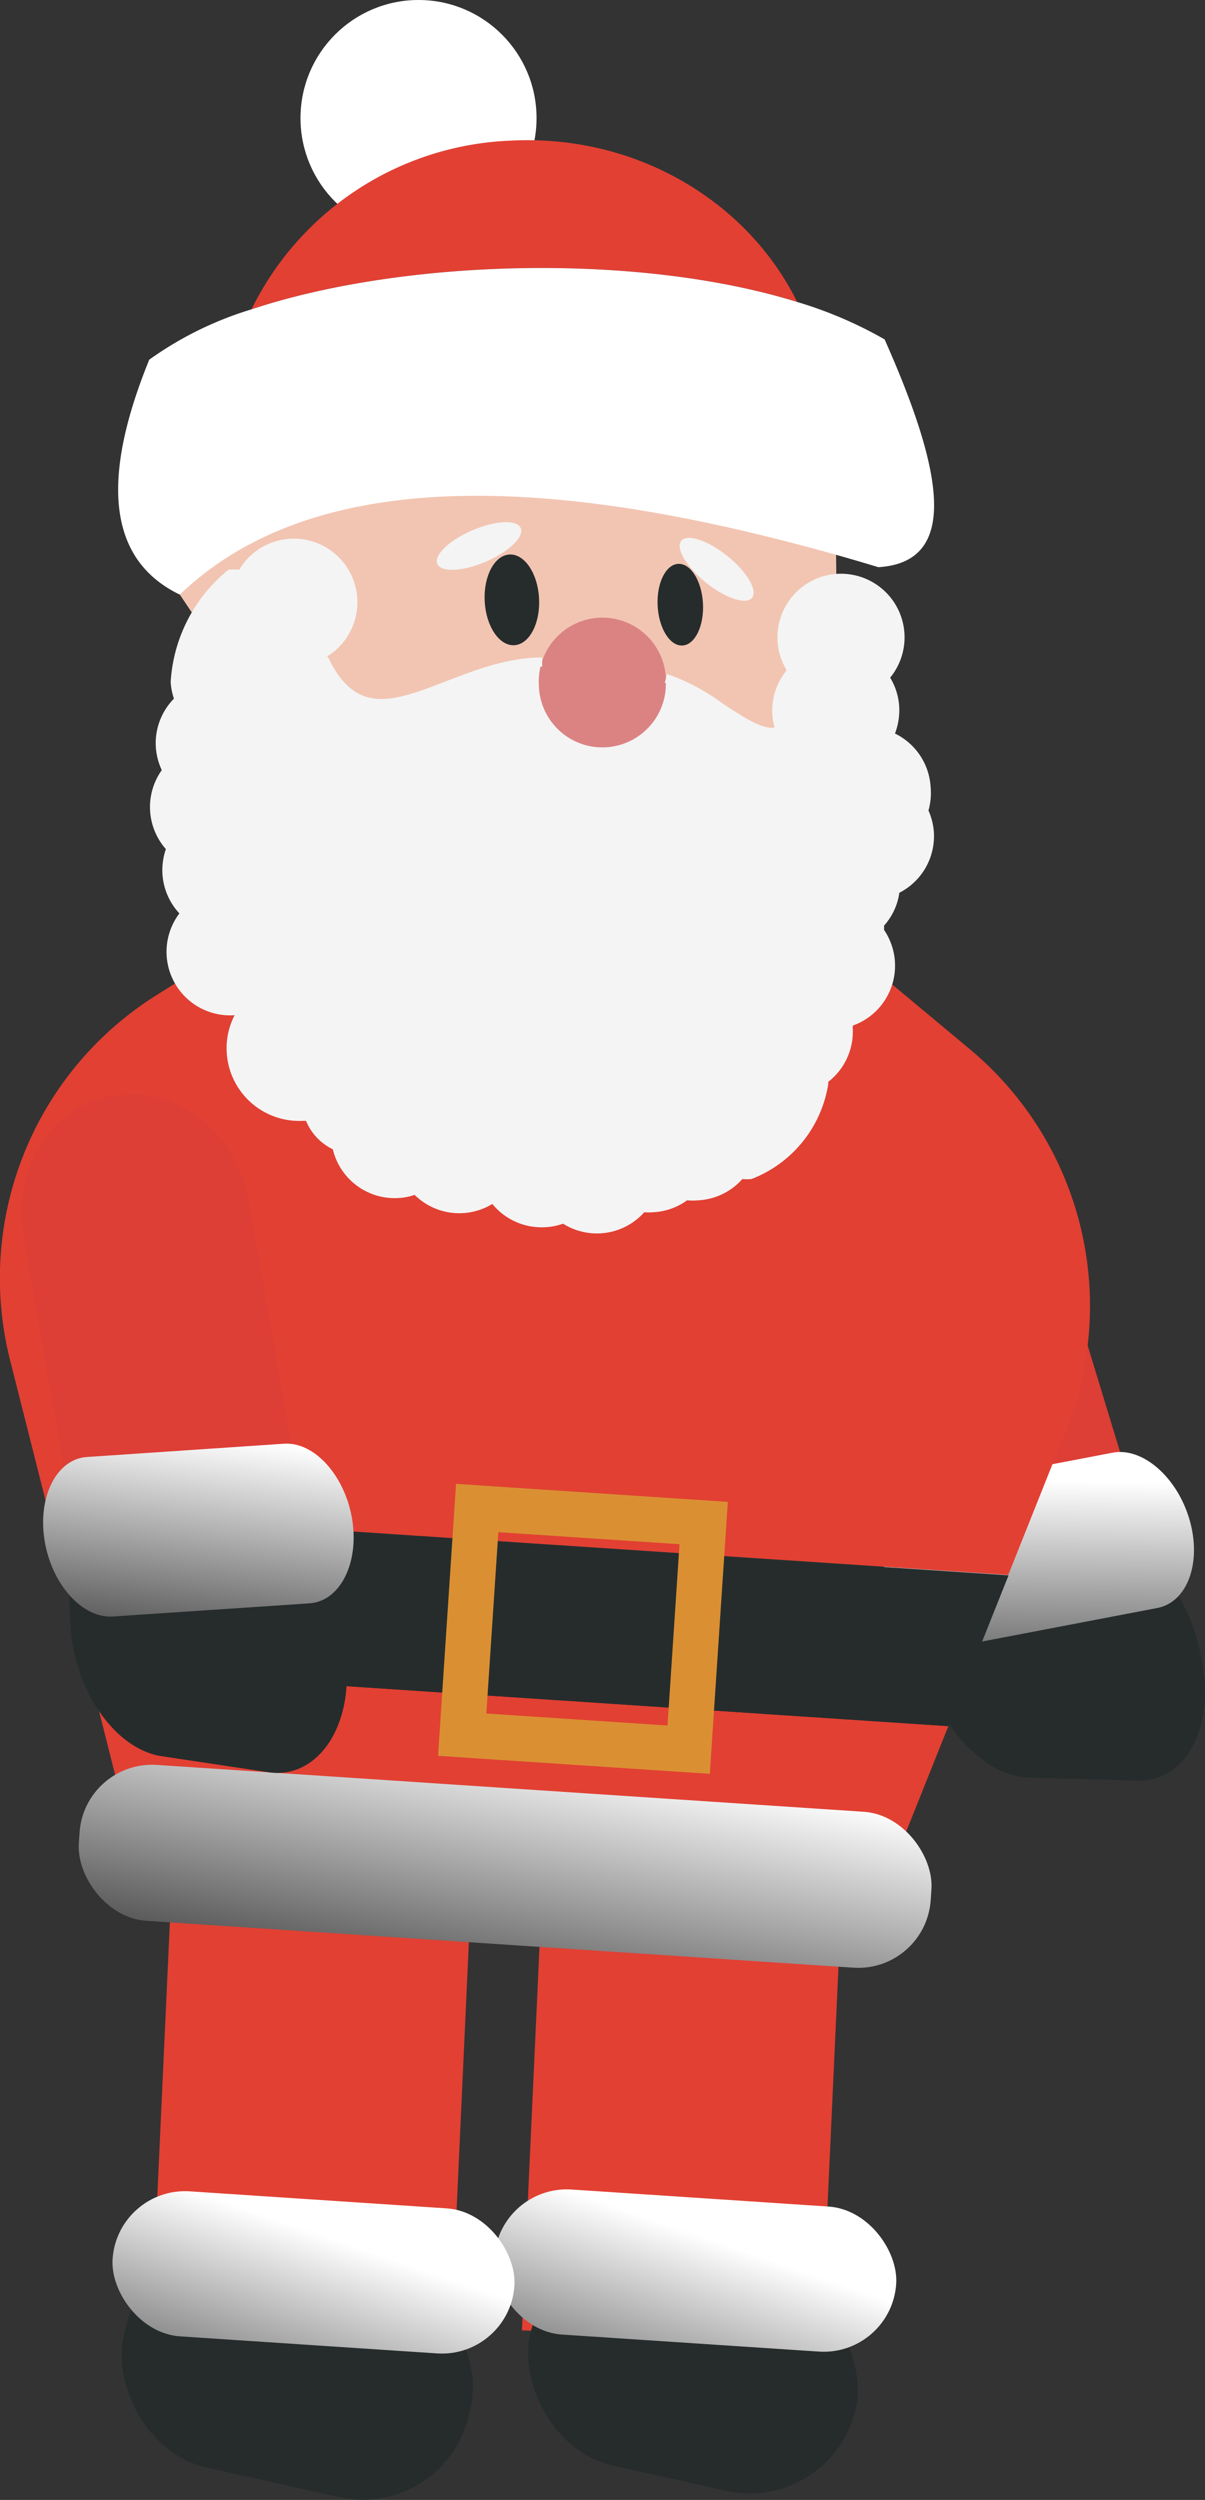<svg id="santa" xmlns="http://www.w3.org/2000/svg" xmlns:xlink="http://www.w3.org/1999/xlink" viewBox="0 0 132.73 275.17"><rect x="0" y="0" width="132.73" height="275.17" fill="#333333" stroke="none"/><defs><style>.cls-1{fill:#dd3e36;}.cls-2{fill:#262c2c;}.cls-3{fill:url(#linear-gradient);}.cls-4{fill:#e24033;}.cls-5{fill:none;stroke:#da9032;stroke-miterlimit:10;stroke-width:5px;}.cls-6{fill:#fff;}.cls-7{fill:#f2c5b2;}.cls-8{fill:#db8383;}.cls-9{fill:#f4f4f4;}.cls-10{fill:url(#linear-gradient-2);}.cls-11{fill:url(#linear-gradient-3);}.cls-12{fill:url(#linear-gradient-4);}.cls-13{fill:url(#linear-gradient-5);}</style><linearGradient id="linear-gradient" x1="1343.74" y1="1107.29" x2="1330.08" y2="1144.42" gradientTransform="matrix(0.4, -0.31, 0.32, 0.86, -266.22, 83.02)" gradientUnits="userSpaceOnUse"><stop offset="0.1" stop-color="#fff"/><stop offset="0.38" stop-color="#b4b4b4"/><stop offset="0.71" stop-color="#5c5c5c"/></linearGradient><linearGradient id="linear-gradient-2" x1="555.75" y1="712.14" x2="539.96" y2="755.07" gradientTransform="translate(-130.46 73.09) rotate(-12.67)" xlink:href="#linear-gradient"/><linearGradient id="linear-gradient-3" x1="1300.83" y1="923.04" x2="1286.14" y2="962.96" gradientTransform="matrix(0.46, -0.2, 0.1, 0.91, -106.68, 120.87)" xlink:href="#linear-gradient"/><linearGradient id="linear-gradient-4" x1="1213.38" y1="906.66" x2="1198.7" y2="946.58" gradientTransform="matrix(0.46, -0.2, 0.1, 0.91, -106.78, 118.09)" xlink:href="#linear-gradient"/><linearGradient id="linear-gradient-5" x1="1214.78" y1="978.14" x2="1201.12" y2="1015.27" gradientTransform="matrix(0.43, -0.26, 0.21, 0.89, -202.27, 57.92)" xlink:href="#linear-gradient"/></defs><title>santa</title><g id="Santa-2" data-name="Santa"><path class="cls-1" d="M637.35,632.52,612.74,638l-11.55-37.94c-2.28-7.5,1.58-15.09,8.45-16.61l.61-.14c6.36-1.41,13,2.92,15.11,9.86Z" transform="translate(-509.9 -459.33)"/><path class="cls-2" d="M635.16,655.32,623.3,655c-5.22-.14-10.51-6.08-11.77-13.19l-.19-1.07c-1.25-7.12,2-12.82,7.2-12.68l11.86.32c5.22.14,10.51,6.07,11.77,13.18l.19,1.08C643.61,649.76,640.37,655.46,635.16,655.32Z" transform="translate(-509.9 -459.33)"/><path class="cls-3" d="M637.39,636.32l-21.33,4.08c-3.31.64-7.13-2.69-8.49-7.39h0c-1.36-4.7.24-9.06,3.55-9.7l21.32-4.08c3.31-.64,7.13,2.69,8.49,7.39h0C642.29,631.32,640.7,635.68,637.39,636.32Z" transform="translate(-509.9 -459.33)"/><polygon class="cls-4" points="14.76 203.57 96.85 209.01 104.46 190 9.74 183.71 14.76 203.57"/><path class="cls-4" d="M616.78,574.86l-22.17-18.47a36.78,36.78,0,0,0-43.12-2.86l-24.42,15.38A36.77,36.77,0,0,0,511,609l4.22,16.68,105.74,7,6.39-16A36.77,36.77,0,0,0,616.78,574.86Z" transform="translate(-509.9 -459.33)"/><polygon class="cls-2" points="5.35 166.38 9.74 183.71 104.46 190 111.09 173.4 5.35 166.38"/><rect class="cls-5" x="561.56" y="626.16" width="25" height="25" transform="translate(-466.38 -495.92) rotate(3.79)"/><rect class="cls-4" x="527.69" y="665.81" width="33" height="48.59" transform="translate(-477.6 -483.62) rotate(2.63)"/><rect class="cls-4" x="568.43" y="668.07" width="33" height="48.59" transform="translate(-477.46 -485.49) rotate(2.63)"/><rect class="cls-2" x="523.1" y="707.88" width="39" height="25" rx="12" ry="12" transform="translate(-339.64 -560.37) rotate(12.6)"/><rect class="cls-2" x="567.78" y="708.42" width="36.79" height="24" rx="12" ry="12" transform="translate(-338.58 -569.88) rotate(12.6)"/><circle class="cls-6" cx="46.1" cy="13" r="13"/><path class="cls-4" d="M597.71,492.57c-5.48-11.09-17.74-18.49-31.57-17.76a33.25,33.25,0,0,0-28.54,18.57C554.28,487.85,580.05,487.1,597.71,492.57Z" transform="translate(-509.9 -459.33)"/><polygon class="cls-7" points="19.8 65.44 34.45 87.21 92.37 84.18 92.07 59.17 57.59 50.95 28.73 54.46 19.8 65.44"/><path class="cls-6" d="M607.34,496.69a45.46,45.46,0,0,0-9.63-4.12c-17.66-5.47-43.43-4.72-60.11.81a38.51,38.51,0,0,0-11.26,5.54c-5.53,13.58-4.33,22.14,3.36,25.86a34.65,34.65,0,0,1,8.13-5.77c14.18-7.29,34.73-6.36,59.59.15q4.53,1.17,9.22,2.6C615.86,521.21,613.54,510.64,607.34,496.69Z" transform="translate(-509.9 -459.33)"/><path class="cls-8" d="M583.25,534a4.51,4.51,0,0,1,0,.52,7,7,0,0,1-14,.21,7.18,7.18,0,0,1,.18-2c0-.2.11-.4.18-.61A7,7,0,0,1,583.25,534Z" transform="translate(-509.9 -459.33)"/><path class="cls-9" d="M612.41,546a7,7,0,0,0-3.93-5.93,7.19,7.19,0,0,0,.47-2.9,6.93,6.93,0,0,0-1-3.25,7,7,0,1,0-11.4-.81,7,7,0,0,0-1.58,4.79,6.82,6.82,0,0,0,.25,1.5c-1.31.27-3.54-1.2-5.7-2.62a23,23,0,0,0-6.15-3.26l-.12.49-.13.48.13,0a7,7,0,0,1-14,.21,7.18,7.18,0,0,1,.18-2h.19v-1c-3.85,0-7.44,1.41-10.62,2.63-5.76,2.22-9.93,3.83-13-2.75l-.45.22a7,7,0,1,0-9.3-9.76,6.58,6.58,0,0,0-1.18,0,17.19,17.19,0,0,0-6.37,12.35,6.9,6.9,0,0,0,.36,1.84,7,7,0,0,0-2,5.26,7.12,7.12,0,0,0,.66,2.61,7,7,0,0,0,.45,8.69,7.23,7.23,0,0,0-.38,2.68,7,7,0,0,0,1.87,4.4,7,7,0,0,0,6,11.21h.08a7.88,7.88,0,0,0-.87,4.05,8,8,0,0,0,8.4,7.57l.34,0a6,6,0,0,0,2.95,3.13,7,7,0,0,0,7.17,5.37,6.53,6.53,0,0,0,1.84-.35,7,7,0,0,0,8.56,1,7,7,0,0,0,5.79,2.56,6.76,6.76,0,0,0,2-.39,7,7,0,0,0,8.95-1.26,5.88,5.88,0,0,0,1,0,6.93,6.93,0,0,0,3.71-1.31,7.19,7.19,0,0,0,1.23,0,7,7,0,0,0,4.86-2.34,5.85,5.85,0,0,0,1,0,13.45,13.45,0,0,0,8.46-10.45c0-.08,0-.17,0-.25a7,7,0,0,0,2.7-5.9c0-.1,0-.19,0-.29a7,7,0,0,0,3.45-10.53v-.38s0-.07,0-.1a6.8,6.8,0,0,0,1.68-3.61,7,7,0,0,0,3.81-6.59,7.11,7.11,0,0,0-.6-2.47A7,7,0,0,0,612.41,546Z" transform="translate(-509.9 -459.33)"/><ellipse class="cls-2" cx="566.28" cy="525.37" rx="3" ry="5" transform="translate(-536.53 -429.09) rotate(-2.99)"/><ellipse class="cls-9" cx="562.68" cy="519.4" rx="5" ry="1.88" transform="translate(-669.07 -195.51) rotate(-23.21)"/><ellipse class="cls-9" cx="588.85" cy="522.04" rx="1.88" ry="5" transform="translate(-696.86 194.6) rotate(-51.21)"/><ellipse class="cls-2" cx="584.83" cy="525.9" rx="2.5" ry="4.5" transform="translate(-536.53 -428.12) rotate(-2.99)"/><rect class="cls-10" x="518.47" y="656.2" width="94.04" height="17.2" rx="8" ry="8" transform="translate(-464.67 -495.3) rotate(3.79)"/><rect class="cls-11" x="564.25" y="701.3" width="44.36" height="16" rx="8" ry="8" transform="translate(-461.68 -496.59) rotate(3.79)"/><rect class="cls-12" x="522.2" y="701.49" width="44.36" height="16" rx="8" ry="8" transform="translate(-461.76 -493.8) rotate(3.79)"/><path class="cls-1" d="M544.4,632l-25.09,2.43-6.84-39.06c-1.35-7.72,3.41-14.78,10.41-15.46l.62-.06c6.49-.63,12.55,4.48,13.8,11.62Z" transform="translate(-509.9 -459.33)"/><path class="cls-2" d="M539.45,654.4l-11.73-1.76c-5.16-.77-9.69-7.31-10.07-14.52l-.06-1.09c-.38-7.21,3.53-12.48,8.69-11.71L538,627.08c5.16.78,9.7,7.31,10.08,14.52l0,1.09C548.52,649.91,544.61,655.17,539.45,654.4Z" transform="translate(-509.9 -459.33)"/><path class="cls-13" d="M544,635.81l-21.66,1.45c-3.37.23-6.75-3.54-7.53-8.37h0c-.78-4.83,1.34-9,4.7-9.19l21.67-1.46c3.36-.23,6.74,3.54,7.52,8.37h0C549.46,631.44,547.34,635.58,544,635.81Z" transform="translate(-509.9 -459.33)"/></g></svg>